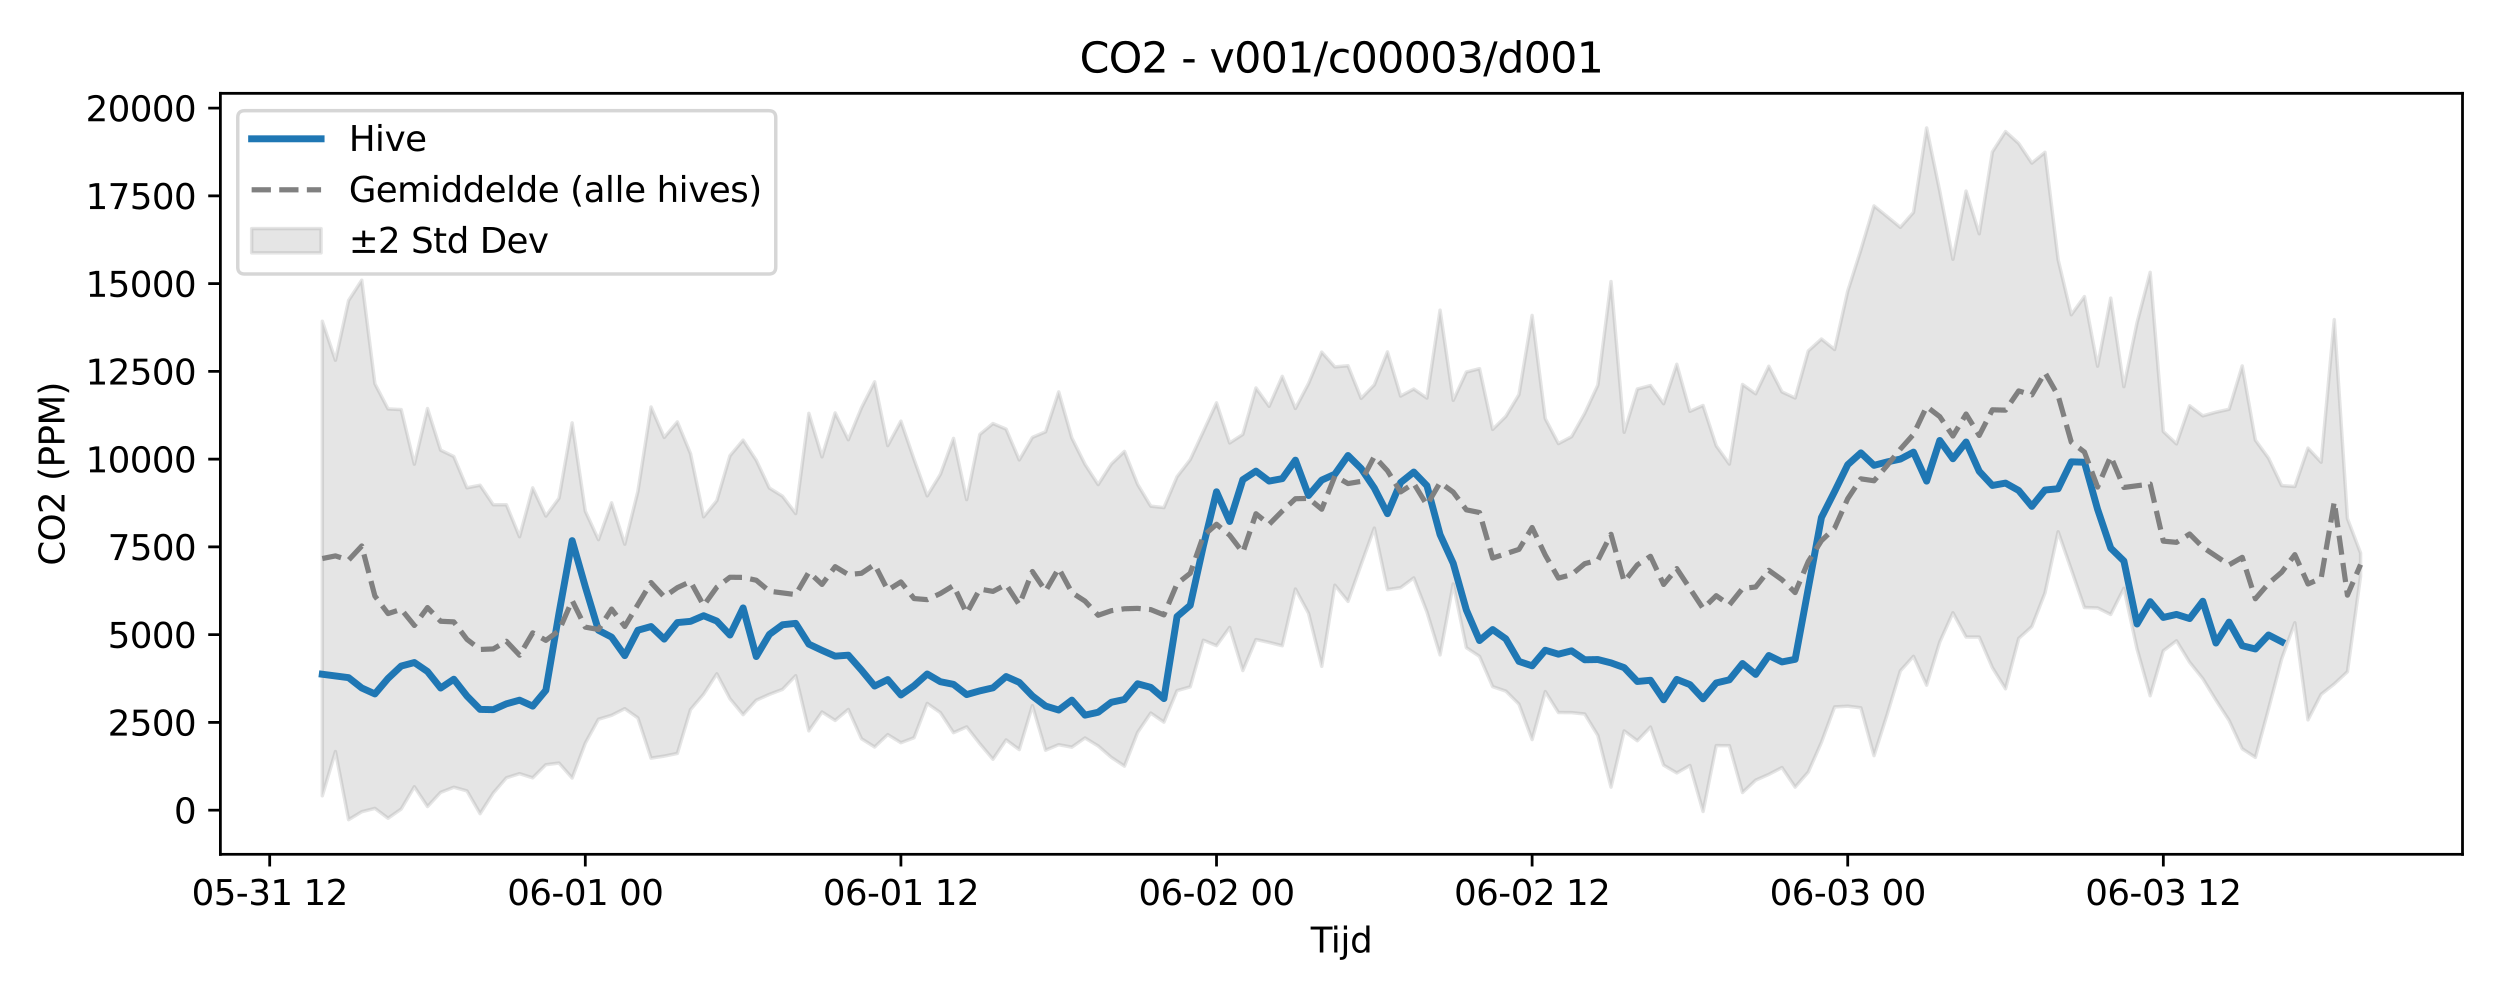 <?xml version="1.0" encoding="utf-8" standalone="no"?>
<!DOCTYPE svg PUBLIC "-//W3C//DTD SVG 1.1//EN"
  "http://www.w3.org/Graphics/SVG/1.1/DTD/svg11.dtd">
<svg xmlns:xlink="http://www.w3.org/1999/xlink" width="720pt" height="288pt" viewBox="0 0 720 288" xmlns="http://www.w3.org/2000/svg" version="1.1">
 <defs>
  <style type="text/css">*{stroke-linejoin: round; stroke-linecap: butt}</style>
 </defs>
 <g id="figure_1">
  <g id="patch_1">
   <path d="M 0 288 
L 720 288 
L 720 0 
L 0 0 
z
" style="fill: #ffffff"/>
  </g>
  <g id="axes_1">
   <g id="patch_2">
    <path d="M 63.47 246.04 
L 709.2 246.04 
L 709.2 26.88 
L 63.47 26.88 
z
" style="fill: #ffffff"/>
   </g>
   <g id="FillBetweenPolyCollection_1">
    <defs>
     <path id="m7ea1b361b7" d="M 92.821 -195.481 
L 92.821 -58.801 
L 96.609 -71.553 
L 100.396 -51.922 
L 104.183 -54.22 
L 107.97 -55.183 
L 111.758 -52.339 
L 115.545 -54.999 
L 119.332 -61.421 
L 123.12 -55.704 
L 126.907 -59.795 
L 130.694 -61.275 
L 134.481 -60.221 
L 138.269 -53.658 
L 142.056 -59.585 
L 145.843 -63.996 
L 149.63 -65.181 
L 153.418 -63.981 
L 157.205 -67.767 
L 160.992 -68.238 
L 164.78 -63.923 
L 168.567 -73.969 
L 172.354 -80.855 
L 176.141 -81.99 
L 179.929 -83.904 
L 183.716 -81.235 
L 187.503 -69.653 
L 191.29 -70.237 
L 195.078 -71.015 
L 198.865 -83.637 
L 202.652 -88.075 
L 206.44 -93.942 
L 210.227 -86.773 
L 214.014 -82.176 
L 217.801 -86.333 
L 221.589 -88.027 
L 225.376 -89.462 
L 229.163 -93.4 
L 232.95 -77.511 
L 236.738 -82.945 
L 240.525 -80.516 
L 244.312 -83.686 
L 248.1 -75.251 
L 251.887 -72.857 
L 255.674 -76.427 
L 259.461 -74.098 
L 263.249 -75.54 
L 267.036 -85.415 
L 270.823 -82.765 
L 274.61 -76.99 
L 278.398 -78.654 
L 282.185 -73.82 
L 285.972 -69.328 
L 289.76 -74.904 
L 293.547 -72.112 
L 297.334 -84.769 
L 301.121 -71.944 
L 304.909 -73.527 
L 308.696 -72.819 
L 312.483 -75.469 
L 316.27 -73.163 
L 320.058 -69.88 
L 323.845 -67.351 
L 327.632 -77.053 
L 331.42 -82.637 
L 335.207 -80.02 
L 338.994 -89.093 
L 342.781 -90.182 
L 346.569 -103.603 
L 350.356 -102.045 
L 354.143 -107.303 
L 357.93 -94.881 
L 361.718 -103.813 
L 365.505 -102.988 
L 369.292 -102.024 
L 373.08 -118.366 
L 376.867 -111.364 
L 380.654 -96.089 
L 384.441 -119.465 
L 388.229 -114.793 
L 392.016 -125.461 
L 395.803 -135.905 
L 399.59 -118.182 
L 403.378 -118.745 
L 407.165 -121.567 
L 410.952 -111.773 
L 414.74 -99.387 
L 418.527 -119.839 
L 422.314 -101.47 
L 426.101 -98.957 
L 429.889 -90.243 
L 433.676 -88.956 
L 437.463 -85.203 
L 441.25 -74.996 
L 445.038 -88.82 
L 448.825 -82.791 
L 452.612 -82.766 
L 456.4 -82.366 
L 460.187 -76.174 
L 463.974 -61.304 
L 467.761 -77.487 
L 471.549 -74.657 
L 475.336 -78.608 
L 479.123 -67.629 
L 482.91 -65.387 
L 486.698 -67.546 
L 490.485 -54.282 
L 494.272 -73.261 
L 498.06 -73.25 
L 501.847 -59.75 
L 505.634 -63.307 
L 509.421 -64.977 
L 513.209 -66.946 
L 516.996 -61.313 
L 520.783 -65.65 
L 524.57 -74.189 
L 528.358 -84.402 
L 532.145 -84.615 
L 535.932 -84.155 
L 539.72 -70.376 
L 543.507 -82.269 
L 547.294 -94.771 
L 551.081 -98.976 
L 554.869 -90.672 
L 558.656 -103.109 
L 562.443 -111.522 
L 566.23 -104.538 
L 570.018 -104.516 
L 573.805 -95.716 
L 577.592 -89.63 
L 581.38 -104.116 
L 585.167 -107.53 
L 588.954 -117.226 
L 592.741 -134.853 
L 596.529 -123.998 
L 600.316 -113.036 
L 604.103 -112.909 
L 607.89 -111.026 
L 611.678 -118.578 
L 615.465 -101.113 
L 619.252 -87.62 
L 623.04 -100.58 
L 626.827 -103.448 
L 630.614 -97.272 
L 634.401 -92.552 
L 638.189 -86.367 
L 641.976 -80.516 
L 645.763 -72.356 
L 649.55 -69.881 
L 653.338 -83.832 
L 657.125 -98.267 
L 660.912 -108.645 
L 664.7 -80.675 
L 668.487 -88.044 
L 672.274 -91.023 
L 676.061 -94.544 
L 679.849 -122.104 
L 679.849 -128.71 
L 679.849 -128.71 
L 676.061 -138.656 
L 672.274 -195.957 
L 668.487 -154.888 
L 664.7 -158.945 
L 660.912 -147.881 
L 657.125 -148.149 
L 653.338 -156.067 
L 649.55 -161.239 
L 645.763 -182.62 
L 641.976 -170.133 
L 638.189 -169.284 
L 634.401 -168.239 
L 630.614 -171.141 
L 626.827 -160.162 
L 623.04 -163.717 
L 619.252 -209.565 
L 615.465 -195.03 
L 611.678 -176.645 
L 607.89 -202.146 
L 604.103 -182.545 
L 600.316 -202.579 
L 596.529 -197.357 
L 592.741 -213.211 
L 588.954 -244.139 
L 585.167 -241.03 
L 581.38 -246.699 
L 577.592 -250.119 
L 573.805 -244.234 
L 570.018 -220.667 
L 566.23 -232.978 
L 562.443 -213.325 
L 558.656 -232.905 
L 554.869 -251.158 
L 551.081 -226.827 
L 547.294 -222.526 
L 543.507 -225.629 
L 539.72 -228.699 
L 535.932 -216.039 
L 532.145 -204.155 
L 528.358 -187.351 
L 524.57 -190.371 
L 520.783 -186.918 
L 516.996 -173.378 
L 513.209 -175.128 
L 509.421 -182.524 
L 505.634 -174.595 
L 501.847 -177.277 
L 498.06 -154.34 
L 494.272 -159.624 
L 490.485 -171.227 
L 486.698 -169.547 
L 482.91 -183.095 
L 479.123 -171.729 
L 475.336 -176.961 
L 471.549 -175.959 
L 467.761 -163.498 
L 463.974 -206.922 
L 460.187 -177.106 
L 456.4 -168.965 
L 452.612 -162.234 
L 448.825 -160.241 
L 445.038 -167.444 
L 441.25 -197.161 
L 437.463 -174.361 
L 433.676 -168.085 
L 429.889 -164.324 
L 426.101 -181.826 
L 422.314 -180.859 
L 418.527 -172.699 
L 414.74 -198.674 
L 410.952 -173.349 
L 407.165 -175.967 
L 403.378 -173.93 
L 399.59 -186.66 
L 395.803 -177.165 
L 392.016 -173.263 
L 388.229 -182.67 
L 384.441 -182.336 
L 380.654 -186.592 
L 376.867 -177.571 
L 373.08 -170.362 
L 369.292 -179.617 
L 365.505 -170.991 
L 361.718 -176.269 
L 357.93 -162.892 
L 354.143 -160.429 
L 350.356 -171.983 
L 346.569 -163.74 
L 342.781 -155.606 
L 338.994 -150.71 
L 335.207 -141.803 
L 331.42 -142.228 
L 327.632 -148.521 
L 323.845 -157.999 
L 320.058 -154.356 
L 316.27 -148.44 
L 312.483 -154.28 
L 308.696 -161.864 
L 304.909 -175.145 
L 301.121 -163.646 
L 297.334 -162.037 
L 293.547 -155.54 
L 289.76 -164.415 
L 285.972 -166.025 
L 282.185 -162.892 
L 278.398 -144.106 
L 274.61 -161.745 
L 270.823 -151.373 
L 267.036 -145.194 
L 263.249 -155.692 
L 259.461 -166.711 
L 255.674 -159.662 
L 251.887 -178.032 
L 248.1 -170.542 
L 244.312 -161.353 
L 240.525 -169.084 
L 236.738 -156.424 
L 232.95 -168.961 
L 229.163 -140.1 
L 225.376 -145.083 
L 221.589 -147.441 
L 217.801 -155.457 
L 214.014 -161.24 
L 210.227 -156.738 
L 206.44 -143.821 
L 202.652 -139.15 
L 198.865 -157.365 
L 195.078 -166.498 
L 191.29 -162.01 
L 187.503 -170.794 
L 183.716 -146.479 
L 179.929 -131.269 
L 176.141 -143.188 
L 172.354 -132.568 
L 168.567 -140.794 
L 164.78 -166.214 
L 160.992 -144.498 
L 157.205 -139.379 
L 153.418 -147.493 
L 149.63 -133.421 
L 145.843 -142.63 
L 142.056 -142.633 
L 138.269 -148.253 
L 134.481 -147.517 
L 130.694 -156.523 
L 126.907 -158.359 
L 123.12 -170.34 
L 119.332 -154.322 
L 115.545 -170.04 
L 111.758 -170.236 
L 107.97 -177.491 
L 104.183 -207.302 
L 100.396 -201.454 
L 96.609 -184.249 
L 92.821 -195.481 
z
" style="stroke: #808080; stroke-opacity: 0.2"/>
    </defs>
    <g clip-path="url(#p1e7847b97e)">
     <use xlink:href="#m7ea1b361b7" x="0" y="288" style="fill: #808080; fill-opacity: 0.2; stroke: #808080; stroke-opacity: 0.2"/>
    </g>
   </g>
   <g id="matplotlib.axis_1">
    <g id="xtick_1">
     <g id="line2d_1">
      <defs>
       <path id="m9e54d054bd" d="M 0 0 
L 0 3.5 
" style="stroke: #000000; stroke-width: 0.8"/>
      </defs>
      <g>
       <use xlink:href="#m9e54d054bd" x="77.672" y="246.04" style="stroke: #000000; stroke-width: 0.8"/>
      </g>
     </g>
     <g id="text_1">
      <!-- 05-31 12 -->
      <g transform="translate(55.192 260.638) scale(0.1 -0.1)">
       <defs>
        <path id="DejaVuSans-30" d="M 2034 4250 
Q 1547 4250 1301 3770 
Q 1056 3291 1056 2328 
Q 1056 1369 1301 889 
Q 1547 409 2034 409 
Q 2525 409 2770 889 
Q 3016 1369 3016 2328 
Q 3016 3291 2770 3770 
Q 2525 4250 2034 4250 
z
M 2034 4750 
Q 2819 4750 3233 4129 
Q 3647 3509 3647 2328 
Q 3647 1150 3233 529 
Q 2819 -91 2034 -91 
Q 1250 -91 836 529 
Q 422 1150 422 2328 
Q 422 3509 836 4129 
Q 1250 4750 2034 4750 
z
" transform="scale(0.016)"/>
        <path id="DejaVuSans-35" d="M 691 4666 
L 3169 4666 
L 3169 4134 
L 1269 4134 
L 1269 2991 
Q 1406 3038 1543 3061 
Q 1681 3084 1819 3084 
Q 2600 3084 3056 2656 
Q 3513 2228 3513 1497 
Q 3513 744 3044 326 
Q 2575 -91 1722 -91 
Q 1428 -91 1123 -41 
Q 819 9 494 109 
L 494 744 
Q 775 591 1075 516 
Q 1375 441 1709 441 
Q 2250 441 2565 725 
Q 2881 1009 2881 1497 
Q 2881 1984 2565 2268 
Q 2250 2553 1709 2553 
Q 1456 2553 1204 2497 
Q 953 2441 691 2322 
L 691 4666 
z
" transform="scale(0.016)"/>
        <path id="DejaVuSans-2d" d="M 313 2009 
L 1997 2009 
L 1997 1497 
L 313 1497 
L 313 2009 
z
" transform="scale(0.016)"/>
        <path id="DejaVuSans-33" d="M 2597 2516 
Q 3050 2419 3304 2112 
Q 3559 1806 3559 1356 
Q 3559 666 3084 287 
Q 2609 -91 1734 -91 
Q 1441 -91 1130 -33 
Q 819 25 488 141 
L 488 750 
Q 750 597 1062 519 
Q 1375 441 1716 441 
Q 2309 441 2620 675 
Q 2931 909 2931 1356 
Q 2931 1769 2642 2001 
Q 2353 2234 1838 2234 
L 1294 2234 
L 1294 2753 
L 1863 2753 
Q 2328 2753 2575 2939 
Q 2822 3125 2822 3475 
Q 2822 3834 2567 4026 
Q 2313 4219 1838 4219 
Q 1578 4219 1281 4162 
Q 984 4106 628 3988 
L 628 4550 
Q 988 4650 1302 4700 
Q 1616 4750 1894 4750 
Q 2613 4750 3031 4423 
Q 3450 4097 3450 3541 
Q 3450 3153 3228 2886 
Q 3006 2619 2597 2516 
z
" transform="scale(0.016)"/>
        <path id="DejaVuSans-31" d="M 794 531 
L 1825 531 
L 1825 4091 
L 703 3866 
L 703 4441 
L 1819 4666 
L 2450 4666 
L 2450 531 
L 3481 531 
L 3481 0 
L 794 0 
L 794 531 
z
" transform="scale(0.016)"/>
        <path id="DejaVuSans-20" transform="scale(0.016)"/>
        <path id="DejaVuSans-32" d="M 1228 531 
L 3431 531 
L 3431 0 
L 469 0 
L 469 531 
Q 828 903 1448 1529 
Q 2069 2156 2228 2338 
Q 2531 2678 2651 2914 
Q 2772 3150 2772 3378 
Q 2772 3750 2511 3984 
Q 2250 4219 1831 4219 
Q 1534 4219 1204 4116 
Q 875 4013 500 3803 
L 500 4441 
Q 881 4594 1212 4672 
Q 1544 4750 1819 4750 
Q 2544 4750 2975 4387 
Q 3406 4025 3406 3419 
Q 3406 3131 3298 2873 
Q 3191 2616 2906 2266 
Q 2828 2175 2409 1742 
Q 1991 1309 1228 531 
z
" transform="scale(0.016)"/>
       </defs>
       <use xlink:href="#DejaVuSans-30"/>
       <use xlink:href="#DejaVuSans-35" transform="translate(63.623 0)"/>
       <use xlink:href="#DejaVuSans-2d" transform="translate(127.246 0)"/>
       <use xlink:href="#DejaVuSans-33" transform="translate(163.33 0)"/>
       <use xlink:href="#DejaVuSans-31" transform="translate(226.953 0)"/>
       <use xlink:href="#DejaVuSans-20" transform="translate(290.576 0)"/>
       <use xlink:href="#DejaVuSans-31" transform="translate(322.363 0)"/>
       <use xlink:href="#DejaVuSans-32" transform="translate(385.986 0)"/>
      </g>
     </g>
    </g>
    <g id="xtick_2">
     <g id="line2d_2">
      <g>
       <use xlink:href="#m9e54d054bd" x="168.567" y="246.04" style="stroke: #000000; stroke-width: 0.8"/>
      </g>
     </g>
     <g id="text_2">
      <!-- 06-01 00 -->
      <g transform="translate(146.086 260.638) scale(0.1 -0.1)">
       <defs>
        <path id="DejaVuSans-36" d="M 2113 2584 
Q 1688 2584 1439 2293 
Q 1191 2003 1191 1497 
Q 1191 994 1439 701 
Q 1688 409 2113 409 
Q 2538 409 2786 701 
Q 3034 994 3034 1497 
Q 3034 2003 2786 2293 
Q 2538 2584 2113 2584 
z
M 3366 4563 
L 3366 3988 
Q 3128 4100 2886 4159 
Q 2644 4219 2406 4219 
Q 1781 4219 1451 3797 
Q 1122 3375 1075 2522 
Q 1259 2794 1537 2939 
Q 1816 3084 2150 3084 
Q 2853 3084 3261 2657 
Q 3669 2231 3669 1497 
Q 3669 778 3244 343 
Q 2819 -91 2113 -91 
Q 1303 -91 875 529 
Q 447 1150 447 2328 
Q 447 3434 972 4092 
Q 1497 4750 2381 4750 
Q 2619 4750 2861 4703 
Q 3103 4656 3366 4563 
z
" transform="scale(0.016)"/>
       </defs>
       <use xlink:href="#DejaVuSans-30"/>
       <use xlink:href="#DejaVuSans-36" transform="translate(63.623 0)"/>
       <use xlink:href="#DejaVuSans-2d" transform="translate(127.246 0)"/>
       <use xlink:href="#DejaVuSans-30" transform="translate(163.33 0)"/>
       <use xlink:href="#DejaVuSans-31" transform="translate(226.953 0)"/>
       <use xlink:href="#DejaVuSans-20" transform="translate(290.576 0)"/>
       <use xlink:href="#DejaVuSans-30" transform="translate(322.363 0)"/>
       <use xlink:href="#DejaVuSans-30" transform="translate(385.986 0)"/>
      </g>
     </g>
    </g>
    <g id="xtick_3">
     <g id="line2d_3">
      <g>
       <use xlink:href="#m9e54d054bd" x="259.461" y="246.04" style="stroke: #000000; stroke-width: 0.8"/>
      </g>
     </g>
     <g id="text_3">
      <!-- 06-01 12 -->
      <g transform="translate(236.981 260.638) scale(0.1 -0.1)">
       <use xlink:href="#DejaVuSans-30"/>
       <use xlink:href="#DejaVuSans-36" transform="translate(63.623 0)"/>
       <use xlink:href="#DejaVuSans-2d" transform="translate(127.246 0)"/>
       <use xlink:href="#DejaVuSans-30" transform="translate(163.33 0)"/>
       <use xlink:href="#DejaVuSans-31" transform="translate(226.953 0)"/>
       <use xlink:href="#DejaVuSans-20" transform="translate(290.576 0)"/>
       <use xlink:href="#DejaVuSans-31" transform="translate(322.363 0)"/>
       <use xlink:href="#DejaVuSans-32" transform="translate(385.986 0)"/>
      </g>
     </g>
    </g>
    <g id="xtick_4">
     <g id="line2d_4">
      <g>
       <use xlink:href="#m9e54d054bd" x="350.356" y="246.04" style="stroke: #000000; stroke-width: 0.8"/>
      </g>
     </g>
     <g id="text_4">
      <!-- 06-02 00 -->
      <g transform="translate(327.875 260.638) scale(0.1 -0.1)">
       <use xlink:href="#DejaVuSans-30"/>
       <use xlink:href="#DejaVuSans-36" transform="translate(63.623 0)"/>
       <use xlink:href="#DejaVuSans-2d" transform="translate(127.246 0)"/>
       <use xlink:href="#DejaVuSans-30" transform="translate(163.33 0)"/>
       <use xlink:href="#DejaVuSans-32" transform="translate(226.953 0)"/>
       <use xlink:href="#DejaVuSans-20" transform="translate(290.576 0)"/>
       <use xlink:href="#DejaVuSans-30" transform="translate(322.363 0)"/>
       <use xlink:href="#DejaVuSans-30" transform="translate(385.986 0)"/>
      </g>
     </g>
    </g>
    <g id="xtick_5">
     <g id="line2d_5">
      <g>
       <use xlink:href="#m9e54d054bd" x="441.25" y="246.04" style="stroke: #000000; stroke-width: 0.8"/>
      </g>
     </g>
     <g id="text_5">
      <!-- 06-02 12 -->
      <g transform="translate(418.77 260.638) scale(0.1 -0.1)">
       <use xlink:href="#DejaVuSans-30"/>
       <use xlink:href="#DejaVuSans-36" transform="translate(63.623 0)"/>
       <use xlink:href="#DejaVuSans-2d" transform="translate(127.246 0)"/>
       <use xlink:href="#DejaVuSans-30" transform="translate(163.33 0)"/>
       <use xlink:href="#DejaVuSans-32" transform="translate(226.953 0)"/>
       <use xlink:href="#DejaVuSans-20" transform="translate(290.576 0)"/>
       <use xlink:href="#DejaVuSans-31" transform="translate(322.363 0)"/>
       <use xlink:href="#DejaVuSans-32" transform="translate(385.986 0)"/>
      </g>
     </g>
    </g>
    <g id="xtick_6">
     <g id="line2d_6">
      <g>
       <use xlink:href="#m9e54d054bd" x="532.145" y="246.04" style="stroke: #000000; stroke-width: 0.8"/>
      </g>
     </g>
     <g id="text_6">
      <!-- 06-03 00 -->
      <g transform="translate(509.665 260.638) scale(0.1 -0.1)">
       <use xlink:href="#DejaVuSans-30"/>
       <use xlink:href="#DejaVuSans-36" transform="translate(63.623 0)"/>
       <use xlink:href="#DejaVuSans-2d" transform="translate(127.246 0)"/>
       <use xlink:href="#DejaVuSans-30" transform="translate(163.33 0)"/>
       <use xlink:href="#DejaVuSans-33" transform="translate(226.953 0)"/>
       <use xlink:href="#DejaVuSans-20" transform="translate(290.576 0)"/>
       <use xlink:href="#DejaVuSans-30" transform="translate(322.363 0)"/>
       <use xlink:href="#DejaVuSans-30" transform="translate(385.986 0)"/>
      </g>
     </g>
    </g>
    <g id="xtick_7">
     <g id="line2d_7">
      <g>
       <use xlink:href="#m9e54d054bd" x="623.04" y="246.04" style="stroke: #000000; stroke-width: 0.8"/>
      </g>
     </g>
     <g id="text_7">
      <!-- 06-03 12 -->
      <g transform="translate(600.559 260.638) scale(0.1 -0.1)">
       <use xlink:href="#DejaVuSans-30"/>
       <use xlink:href="#DejaVuSans-36" transform="translate(63.623 0)"/>
       <use xlink:href="#DejaVuSans-2d" transform="translate(127.246 0)"/>
       <use xlink:href="#DejaVuSans-30" transform="translate(163.33 0)"/>
       <use xlink:href="#DejaVuSans-33" transform="translate(226.953 0)"/>
       <use xlink:href="#DejaVuSans-20" transform="translate(290.576 0)"/>
       <use xlink:href="#DejaVuSans-31" transform="translate(322.363 0)"/>
       <use xlink:href="#DejaVuSans-32" transform="translate(385.986 0)"/>
      </g>
     </g>
    </g>
    <g id="text_8">
     <!-- Tijd -->
     <g transform="translate(377.485 274.317) scale(0.1 -0.1)">
      <defs>
       <path id="DejaVuSans-54" d="M -19 4666 
L 3928 4666 
L 3928 4134 
L 2272 4134 
L 2272 0 
L 1638 0 
L 1638 4134 
L -19 4134 
L -19 4666 
z
" transform="scale(0.016)"/>
       <path id="DejaVuSans-69" d="M 603 3500 
L 1178 3500 
L 1178 0 
L 603 0 
L 603 3500 
z
M 603 4863 
L 1178 4863 
L 1178 4134 
L 603 4134 
L 603 4863 
z
" transform="scale(0.016)"/>
       <path id="DejaVuSans-6a" d="M 603 3500 
L 1178 3500 
L 1178 -63 
Q 1178 -731 923 -1031 
Q 669 -1331 103 -1331 
L -116 -1331 
L -116 -844 
L 38 -844 
Q 366 -844 484 -692 
Q 603 -541 603 -63 
L 603 3500 
z
M 603 4863 
L 1178 4863 
L 1178 4134 
L 603 4134 
L 603 4863 
z
" transform="scale(0.016)"/>
       <path id="DejaVuSans-64" d="M 2906 2969 
L 2906 4863 
L 3481 4863 
L 3481 0 
L 2906 0 
L 2906 525 
Q 2725 213 2448 61 
Q 2172 -91 1784 -91 
Q 1150 -91 751 415 
Q 353 922 353 1747 
Q 353 2572 751 3078 
Q 1150 3584 1784 3584 
Q 2172 3584 2448 3432 
Q 2725 3281 2906 2969 
z
M 947 1747 
Q 947 1113 1208 752 
Q 1469 391 1925 391 
Q 2381 391 2643 752 
Q 2906 1113 2906 1747 
Q 2906 2381 2643 2742 
Q 2381 3103 1925 3103 
Q 1469 3103 1208 2742 
Q 947 2381 947 1747 
z
" transform="scale(0.016)"/>
      </defs>
      <use xlink:href="#DejaVuSans-54"/>
      <use xlink:href="#DejaVuSans-69" transform="translate(57.959 0)"/>
      <use xlink:href="#DejaVuSans-6a" transform="translate(85.742 0)"/>
      <use xlink:href="#DejaVuSans-64" transform="translate(113.525 0)"/>
     </g>
    </g>
   </g>
   <g id="matplotlib.axis_2">
    <g id="ytick_1">
     <g id="line2d_8">
      <defs>
       <path id="m875625b626" d="M 0 0 
L -3.5 0 
" style="stroke: #000000; stroke-width: 0.8"/>
      </defs>
      <g>
       <use xlink:href="#m875625b626" x="63.47" y="233.326" style="stroke: #000000; stroke-width: 0.8"/>
      </g>
     </g>
     <g id="text_9">
      <!-- 0 -->
      <g transform="translate(50.108 237.125) scale(0.1 -0.1)">
       <use xlink:href="#DejaVuSans-30"/>
      </g>
     </g>
    </g>
    <g id="ytick_2">
     <g id="line2d_9">
      <g>
       <use xlink:href="#m875625b626" x="63.47" y="208.052" style="stroke: #000000; stroke-width: 0.8"/>
      </g>
     </g>
     <g id="text_10">
      <!-- 2500 -->
      <g transform="translate(31.02 211.851) scale(0.1 -0.1)">
       <use xlink:href="#DejaVuSans-32"/>
       <use xlink:href="#DejaVuSans-35" transform="translate(63.623 0)"/>
       <use xlink:href="#DejaVuSans-30" transform="translate(127.246 0)"/>
       <use xlink:href="#DejaVuSans-30" transform="translate(190.869 0)"/>
      </g>
     </g>
    </g>
    <g id="ytick_3">
     <g id="line2d_10">
      <g>
       <use xlink:href="#m875625b626" x="63.47" y="182.777" style="stroke: #000000; stroke-width: 0.8"/>
      </g>
     </g>
     <g id="text_11">
      <!-- 5000 -->
      <g transform="translate(31.02 186.576) scale(0.1 -0.1)">
       <use xlink:href="#DejaVuSans-35"/>
       <use xlink:href="#DejaVuSans-30" transform="translate(63.623 0)"/>
       <use xlink:href="#DejaVuSans-30" transform="translate(127.246 0)"/>
       <use xlink:href="#DejaVuSans-30" transform="translate(190.869 0)"/>
      </g>
     </g>
    </g>
    <g id="ytick_4">
     <g id="line2d_11">
      <g>
       <use xlink:href="#m875625b626" x="63.47" y="157.503" style="stroke: #000000; stroke-width: 0.8"/>
      </g>
     </g>
     <g id="text_12">
      <!-- 7500 -->
      <g transform="translate(31.02 161.302) scale(0.1 -0.1)">
       <defs>
        <path id="DejaVuSans-37" d="M 525 4666 
L 3525 4666 
L 3525 4397 
L 1831 0 
L 1172 0 
L 2766 4134 
L 525 4134 
L 525 4666 
z
" transform="scale(0.016)"/>
       </defs>
       <use xlink:href="#DejaVuSans-37"/>
       <use xlink:href="#DejaVuSans-35" transform="translate(63.623 0)"/>
       <use xlink:href="#DejaVuSans-30" transform="translate(127.246 0)"/>
       <use xlink:href="#DejaVuSans-30" transform="translate(190.869 0)"/>
      </g>
     </g>
    </g>
    <g id="ytick_5">
     <g id="line2d_12">
      <g>
       <use xlink:href="#m875625b626" x="63.47" y="132.228" style="stroke: #000000; stroke-width: 0.8"/>
      </g>
     </g>
     <g id="text_13">
      <!-- 10000 -->
      <g transform="translate(24.657 136.028) scale(0.1 -0.1)">
       <use xlink:href="#DejaVuSans-31"/>
       <use xlink:href="#DejaVuSans-30" transform="translate(63.623 0)"/>
       <use xlink:href="#DejaVuSans-30" transform="translate(127.246 0)"/>
       <use xlink:href="#DejaVuSans-30" transform="translate(190.869 0)"/>
       <use xlink:href="#DejaVuSans-30" transform="translate(254.492 0)"/>
      </g>
     </g>
    </g>
    <g id="ytick_6">
     <g id="line2d_13">
      <g>
       <use xlink:href="#m875625b626" x="63.47" y="106.954" style="stroke: #000000; stroke-width: 0.8"/>
      </g>
     </g>
     <g id="text_14">
      <!-- 12500 -->
      <g transform="translate(24.657 110.753) scale(0.1 -0.1)">
       <use xlink:href="#DejaVuSans-31"/>
       <use xlink:href="#DejaVuSans-32" transform="translate(63.623 0)"/>
       <use xlink:href="#DejaVuSans-35" transform="translate(127.246 0)"/>
       <use xlink:href="#DejaVuSans-30" transform="translate(190.869 0)"/>
       <use xlink:href="#DejaVuSans-30" transform="translate(254.492 0)"/>
      </g>
     </g>
    </g>
    <g id="ytick_7">
     <g id="line2d_14">
      <g>
       <use xlink:href="#m875625b626" x="63.47" y="81.68" style="stroke: #000000; stroke-width: 0.8"/>
      </g>
     </g>
     <g id="text_15">
      <!-- 15000 -->
      <g transform="translate(24.657 85.479) scale(0.1 -0.1)">
       <use xlink:href="#DejaVuSans-31"/>
       <use xlink:href="#DejaVuSans-35" transform="translate(63.623 0)"/>
       <use xlink:href="#DejaVuSans-30" transform="translate(127.246 0)"/>
       <use xlink:href="#DejaVuSans-30" transform="translate(190.869 0)"/>
       <use xlink:href="#DejaVuSans-30" transform="translate(254.492 0)"/>
      </g>
     </g>
    </g>
    <g id="ytick_8">
     <g id="line2d_15">
      <g>
       <use xlink:href="#m875625b626" x="63.47" y="56.405" style="stroke: #000000; stroke-width: 0.8"/>
      </g>
     </g>
     <g id="text_16">
      <!-- 17500 -->
      <g transform="translate(24.657 60.204) scale(0.1 -0.1)">
       <use xlink:href="#DejaVuSans-31"/>
       <use xlink:href="#DejaVuSans-37" transform="translate(63.623 0)"/>
       <use xlink:href="#DejaVuSans-35" transform="translate(127.246 0)"/>
       <use xlink:href="#DejaVuSans-30" transform="translate(190.869 0)"/>
       <use xlink:href="#DejaVuSans-30" transform="translate(254.492 0)"/>
      </g>
     </g>
    </g>
    <g id="ytick_9">
     <g id="line2d_16">
      <g>
       <use xlink:href="#m875625b626" x="63.47" y="31.131" style="stroke: #000000; stroke-width: 0.8"/>
      </g>
     </g>
     <g id="text_17">
      <!-- 20000 -->
      <g transform="translate(24.657 34.93) scale(0.1 -0.1)">
       <use xlink:href="#DejaVuSans-32"/>
       <use xlink:href="#DejaVuSans-30" transform="translate(63.623 0)"/>
       <use xlink:href="#DejaVuSans-30" transform="translate(127.246 0)"/>
       <use xlink:href="#DejaVuSans-30" transform="translate(190.869 0)"/>
       <use xlink:href="#DejaVuSans-30" transform="translate(254.492 0)"/>
      </g>
     </g>
    </g>
    <g id="text_18">
     <!-- CO2 (PPM) -->
     <g transform="translate(18.578 162.903) rotate(-90) scale(0.1 -0.1)">
      <defs>
       <path id="DejaVuSans-43" d="M 4122 4306 
L 4122 3641 
Q 3803 3938 3442 4084 
Q 3081 4231 2675 4231 
Q 1875 4231 1450 3742 
Q 1025 3253 1025 2328 
Q 1025 1406 1450 917 
Q 1875 428 2675 428 
Q 3081 428 3442 575 
Q 3803 722 4122 1019 
L 4122 359 
Q 3791 134 3420 21 
Q 3050 -91 2638 -91 
Q 1578 -91 968 557 
Q 359 1206 359 2328 
Q 359 3453 968 4101 
Q 1578 4750 2638 4750 
Q 3056 4750 3426 4639 
Q 3797 4528 4122 4306 
z
" transform="scale(0.016)"/>
       <path id="DejaVuSans-4f" d="M 2522 4238 
Q 1834 4238 1429 3725 
Q 1025 3213 1025 2328 
Q 1025 1447 1429 934 
Q 1834 422 2522 422 
Q 3209 422 3611 934 
Q 4013 1447 4013 2328 
Q 4013 3213 3611 3725 
Q 3209 4238 2522 4238 
z
M 2522 4750 
Q 3503 4750 4090 4092 
Q 4678 3434 4678 2328 
Q 4678 1225 4090 567 
Q 3503 -91 2522 -91 
Q 1538 -91 948 565 
Q 359 1222 359 2328 
Q 359 3434 948 4092 
Q 1538 4750 2522 4750 
z
" transform="scale(0.016)"/>
       <path id="DejaVuSans-28" d="M 1984 4856 
Q 1566 4138 1362 3434 
Q 1159 2731 1159 2009 
Q 1159 1288 1364 580 
Q 1569 -128 1984 -844 
L 1484 -844 
Q 1016 -109 783 600 
Q 550 1309 550 2009 
Q 550 2706 781 3412 
Q 1013 4119 1484 4856 
L 1984 4856 
z
" transform="scale(0.016)"/>
       <path id="DejaVuSans-50" d="M 1259 4147 
L 1259 2394 
L 2053 2394 
Q 2494 2394 2734 2622 
Q 2975 2850 2975 3272 
Q 2975 3691 2734 3919 
Q 2494 4147 2053 4147 
L 1259 4147 
z
M 628 4666 
L 2053 4666 
Q 2838 4666 3239 4311 
Q 3641 3956 3641 3272 
Q 3641 2581 3239 2228 
Q 2838 1875 2053 1875 
L 1259 1875 
L 1259 0 
L 628 0 
L 628 4666 
z
" transform="scale(0.016)"/>
       <path id="DejaVuSans-4d" d="M 628 4666 
L 1569 4666 
L 2759 1491 
L 3956 4666 
L 4897 4666 
L 4897 0 
L 4281 0 
L 4281 4097 
L 3078 897 
L 2444 897 
L 1241 4097 
L 1241 0 
L 628 0 
L 628 4666 
z
" transform="scale(0.016)"/>
       <path id="DejaVuSans-29" d="M 513 4856 
L 1013 4856 
Q 1481 4119 1714 3412 
Q 1947 2706 1947 2009 
Q 1947 1309 1714 600 
Q 1481 -109 1013 -844 
L 513 -844 
Q 928 -128 1133 580 
Q 1338 1288 1338 2009 
Q 1338 2731 1133 3434 
Q 928 4138 513 4856 
z
" transform="scale(0.016)"/>
      </defs>
      <use xlink:href="#DejaVuSans-43"/>
      <use xlink:href="#DejaVuSans-4f" transform="translate(69.824 0)"/>
      <use xlink:href="#DejaVuSans-32" transform="translate(148.535 0)"/>
      <use xlink:href="#DejaVuSans-20" transform="translate(212.158 0)"/>
      <use xlink:href="#DejaVuSans-28" transform="translate(243.945 0)"/>
      <use xlink:href="#DejaVuSans-50" transform="translate(282.959 0)"/>
      <use xlink:href="#DejaVuSans-50" transform="translate(343.262 0)"/>
      <use xlink:href="#DejaVuSans-4d" transform="translate(403.564 0)"/>
      <use xlink:href="#DejaVuSans-29" transform="translate(489.844 0)"/>
     </g>
    </g>
   </g>
   <g id="line2d_17">
    <path d="M 92.821 194.181 
L 100.396 195.165 
L 104.183 198.141 
L 107.97 199.849 
L 111.758 195.387 
L 115.545 191.825 
L 119.332 190.811 
L 123.12 193.396 
L 126.907 198.154 
L 130.694 195.62 
L 134.481 200.456 
L 138.269 204.304 
L 142.056 204.385 
L 145.843 202.703 
L 149.63 201.647 
L 153.418 203.364 
L 157.205 198.804 
L 160.992 176.603 
L 164.78 155.707 
L 168.567 168.974 
L 172.354 181.513 
L 176.141 183.495 
L 179.929 188.819 
L 183.716 181.507 
L 187.503 180.445 
L 191.29 184.061 
L 195.078 179.303 
L 198.865 178.949 
L 202.652 177.328 
L 206.44 178.868 
L 210.227 182.888 
L 214.014 175.084 
L 217.801 189.079 
L 221.589 182.703 
L 225.376 179.933 
L 229.163 179.529 
L 232.95 185.513 
L 236.738 187.306 
L 240.525 188.974 
L 244.312 188.688 
L 248.1 192.988 
L 251.887 197.578 
L 255.674 195.718 
L 259.461 200.156 
L 263.249 197.5 
L 267.036 194.11 
L 270.823 196.334 
L 274.61 197.093 
L 278.398 200.041 
L 282.185 198.97 
L 285.972 198.098 
L 289.76 194.845 
L 293.547 196.521 
L 297.334 200.446 
L 301.121 203.337 
L 304.909 204.49 
L 308.696 201.642 
L 312.483 205.962 
L 316.27 205.125 
L 320.058 202.252 
L 323.845 201.45 
L 327.632 196.927 
L 331.42 197.959 
L 335.207 201.19 
L 338.994 177.567 
L 342.781 174.332 
L 346.569 157.216 
L 350.356 141.637 
L 354.143 150.187 
L 357.93 138.156 
L 361.718 135.686 
L 365.505 138.55 
L 369.292 137.853 
L 373.08 132.532 
L 376.867 142.702 
L 380.654 138.271 
L 384.441 136.565 
L 388.229 131.19 
L 392.016 134.941 
L 395.803 140.566 
L 399.59 147.936 
L 403.378 138.978 
L 407.165 135.952 
L 410.952 139.878 
L 414.74 153.968 
L 418.527 162.231 
L 422.314 175.69 
L 426.101 184.472 
L 429.889 181.315 
L 433.676 183.984 
L 437.463 190.487 
L 441.25 191.755 
L 445.038 187.269 
L 448.825 188.402 
L 452.612 187.438 
L 456.4 190.016 
L 460.187 189.945 
L 463.974 190.909 
L 467.761 192.277 
L 471.549 196.267 
L 475.336 195.916 
L 479.123 201.531 
L 482.91 195.67 
L 486.698 197.167 
L 490.485 201.251 
L 494.272 196.688 
L 498.06 195.788 
L 501.847 191.097 
L 505.634 194.225 
L 509.421 188.789 
L 513.209 190.636 
L 516.996 189.888 
L 524.57 149.048 
L 528.358 141.573 
L 532.145 133.839 
L 535.932 130.425 
L 539.72 134.021 
L 543.507 133.034 
L 547.294 132.218 
L 551.081 130.217 
L 554.869 138.56 
L 558.656 126.86 
L 562.443 132.117 
L 566.23 127.302 
L 570.018 135.736 
L 573.805 139.811 
L 577.592 139.133 
L 581.38 141.256 
L 585.167 145.833 
L 588.954 141.128 
L 592.741 140.758 
L 596.529 133.007 
L 600.316 133.125 
L 604.103 146.665 
L 607.89 157.867 
L 611.678 161.57 
L 615.465 179.71 
L 619.252 173.281 
L 623.04 177.82 
L 626.827 176.954 
L 630.614 178.147 
L 634.401 173.159 
L 638.189 185.193 
L 641.976 179.171 
L 645.763 185.968 
L 649.55 186.905 
L 653.338 182.878 
L 657.125 184.829 
L 657.125 184.829 
" clip-path="url(#p1e7847b97e)" style="fill: none; stroke: #1f77b4; stroke-width: 2; stroke-linecap: square"/>
   </g>
   <g id="line2d_18">
    <path d="M 92.821 160.859 
L 96.609 160.099 
L 100.396 161.312 
L 104.183 157.239 
L 107.97 171.663 
L 111.758 176.712 
L 115.545 175.481 
L 119.332 180.129 
L 123.12 174.978 
L 126.907 178.923 
L 130.694 179.101 
L 134.481 184.131 
L 138.269 187.044 
L 142.056 186.891 
L 145.843 184.687 
L 149.63 188.699 
L 153.418 182.263 
L 157.205 184.427 
L 160.992 181.632 
L 164.78 172.932 
L 168.567 180.618 
L 172.354 181.289 
L 176.141 175.411 
L 179.929 180.413 
L 187.503 167.776 
L 191.29 171.877 
L 195.078 169.243 
L 198.865 167.499 
L 202.652 174.387 
L 206.44 169.119 
L 210.227 166.245 
L 214.014 166.292 
L 217.801 167.105 
L 221.589 170.266 
L 229.163 171.25 
L 232.95 164.764 
L 236.738 168.315 
L 240.525 163.2 
L 244.312 165.481 
L 248.1 165.104 
L 251.887 162.555 
L 255.674 169.956 
L 259.461 167.595 
L 263.249 172.384 
L 267.036 172.696 
L 270.823 170.931 
L 274.61 168.633 
L 278.398 176.62 
L 282.185 169.644 
L 285.972 170.323 
L 289.76 168.341 
L 293.547 174.174 
L 297.334 164.597 
L 301.121 170.205 
L 304.909 163.664 
L 308.696 170.659 
L 312.483 173.125 
L 316.27 177.198 
L 320.058 175.882 
L 323.845 175.325 
L 327.632 175.213 
L 331.42 175.567 
L 335.207 177.089 
L 338.994 168.099 
L 342.781 165.106 
L 346.569 154.329 
L 350.356 150.986 
L 354.143 154.134 
L 357.93 159.114 
L 361.718 147.959 
L 365.505 151.011 
L 369.292 147.179 
L 373.08 143.636 
L 376.867 143.532 
L 380.654 146.659 
L 384.441 137.099 
L 388.229 139.269 
L 392.016 138.638 
L 395.803 131.465 
L 399.59 135.579 
L 403.378 141.662 
L 407.165 139.233 
L 410.952 145.439 
L 414.74 138.969 
L 418.527 141.731 
L 422.314 146.836 
L 426.101 147.608 
L 429.889 160.717 
L 437.463 158.218 
L 441.25 151.922 
L 445.038 159.868 
L 448.825 166.484 
L 452.612 165.5 
L 456.4 162.334 
L 460.187 161.36 
L 463.974 153.887 
L 467.761 167.507 
L 471.549 162.692 
L 475.336 160.216 
L 479.123 168.321 
L 482.91 163.759 
L 490.485 175.245 
L 494.272 171.557 
L 498.06 174.205 
L 501.847 169.487 
L 505.634 169.049 
L 509.421 164.249 
L 513.209 166.963 
L 516.996 170.655 
L 520.783 161.716 
L 524.57 155.72 
L 528.358 152.123 
L 532.145 143.615 
L 535.932 137.903 
L 539.72 138.463 
L 543.507 134.051 
L 547.294 129.352 
L 551.081 125.098 
L 554.869 117.085 
L 558.656 119.993 
L 562.443 125.577 
L 566.23 119.242 
L 570.018 125.408 
L 573.805 118.025 
L 577.592 118.125 
L 581.38 112.593 
L 585.167 113.72 
L 588.954 107.318 
L 592.741 113.968 
L 596.529 127.323 
L 600.316 130.192 
L 604.103 140.273 
L 607.89 131.414 
L 611.678 140.388 
L 619.252 139.407 
L 623.04 155.851 
L 626.827 156.195 
L 630.614 153.793 
L 634.401 157.605 
L 641.976 162.676 
L 645.763 160.512 
L 649.55 172.44 
L 653.338 168.05 
L 657.125 164.792 
L 660.912 159.737 
L 664.7 168.19 
L 668.487 166.534 
L 672.274 144.51 
L 676.061 171.4 
L 679.849 162.593 
L 679.849 162.593 
" clip-path="url(#p1e7847b97e)" style="fill: none; stroke-dasharray: 5.55,2.4; stroke-dashoffset: 0; stroke: #808080; stroke-width: 1.5"/>
   </g>
   <g id="patch_3">
    <path d="M 63.47 246.04 
L 63.47 26.88 
" style="fill: none; stroke: #000000; stroke-width: 0.8; stroke-linejoin: miter; stroke-linecap: square"/>
   </g>
   <g id="patch_4">
    <path d="M 709.2 246.04 
L 709.2 26.88 
" style="fill: none; stroke: #000000; stroke-width: 0.8; stroke-linejoin: miter; stroke-linecap: square"/>
   </g>
   <g id="patch_5">
    <path d="M 63.47 246.04 
L 709.2 246.04 
" style="fill: none; stroke: #000000; stroke-width: 0.8; stroke-linejoin: miter; stroke-linecap: square"/>
   </g>
   <g id="patch_6">
    <path d="M 63.47 26.88 
L 709.2 26.88 
" style="fill: none; stroke: #000000; stroke-width: 0.8; stroke-linejoin: miter; stroke-linecap: square"/>
   </g>
   <g id="text_19">
    <!-- CO2 - v001/c00003/d001 -->
    <g transform="translate(310.932 20.88) scale(0.12 -0.12)">
     <defs>
      <path id="DejaVuSans-76" d="M 191 3500 
L 800 3500 
L 1894 563 
L 2988 3500 
L 3597 3500 
L 2284 0 
L 1503 0 
L 191 3500 
z
" transform="scale(0.016)"/>
      <path id="DejaVuSans-2f" d="M 1625 4666 
L 2156 4666 
L 531 -594 
L 0 -594 
L 1625 4666 
z
" transform="scale(0.016)"/>
      <path id="DejaVuSans-63" d="M 3122 3366 
L 3122 2828 
Q 2878 2963 2633 3030 
Q 2388 3097 2138 3097 
Q 1578 3097 1268 2742 
Q 959 2388 959 1747 
Q 959 1106 1268 751 
Q 1578 397 2138 397 
Q 2388 397 2633 464 
Q 2878 531 3122 666 
L 3122 134 
Q 2881 22 2623 -34 
Q 2366 -91 2075 -91 
Q 1284 -91 818 406 
Q 353 903 353 1747 
Q 353 2603 823 3093 
Q 1294 3584 2113 3584 
Q 2378 3584 2631 3529 
Q 2884 3475 3122 3366 
z
" transform="scale(0.016)"/>
     </defs>
     <use xlink:href="#DejaVuSans-43"/>
     <use xlink:href="#DejaVuSans-4f" transform="translate(69.824 0)"/>
     <use xlink:href="#DejaVuSans-32" transform="translate(148.535 0)"/>
     <use xlink:href="#DejaVuSans-20" transform="translate(212.158 0)"/>
     <use xlink:href="#DejaVuSans-2d" transform="translate(243.945 0)"/>
     <use xlink:href="#DejaVuSans-20" transform="translate(280.029 0)"/>
     <use xlink:href="#DejaVuSans-76" transform="translate(311.816 0)"/>
     <use xlink:href="#DejaVuSans-30" transform="translate(370.996 0)"/>
     <use xlink:href="#DejaVuSans-30" transform="translate(434.619 0)"/>
     <use xlink:href="#DejaVuSans-31" transform="translate(498.242 0)"/>
     <use xlink:href="#DejaVuSans-2f" transform="translate(561.865 0)"/>
     <use xlink:href="#DejaVuSans-63" transform="translate(595.557 0)"/>
     <use xlink:href="#DejaVuSans-30" transform="translate(650.537 0)"/>
     <use xlink:href="#DejaVuSans-30" transform="translate(714.16 0)"/>
     <use xlink:href="#DejaVuSans-30" transform="translate(777.783 0)"/>
     <use xlink:href="#DejaVuSans-30" transform="translate(841.406 0)"/>
     <use xlink:href="#DejaVuSans-33" transform="translate(905.029 0)"/>
     <use xlink:href="#DejaVuSans-2f" transform="translate(968.652 0)"/>
     <use xlink:href="#DejaVuSans-64" transform="translate(1002.344 0)"/>
     <use xlink:href="#DejaVuSans-30" transform="translate(1065.82 0)"/>
     <use xlink:href="#DejaVuSans-30" transform="translate(1129.443 0)"/>
     <use xlink:href="#DejaVuSans-31" transform="translate(1193.066 0)"/>
    </g>
   </g>
   <g id="legend_1">
    <g id="patch_7">
     <path d="M 70.47 78.914 
L 221.414 78.914 
Q 223.414 78.914 223.414 76.914 
L 223.414 33.88 
Q 223.414 31.88 221.414 31.88 
L 70.47 31.88 
Q 68.47 31.88 68.47 33.88 
L 68.47 76.914 
Q 68.47 78.914 70.47 78.914 
z
" style="fill: #ffffff; opacity: 0.8; stroke: #cccccc; stroke-linejoin: miter"/>
    </g>
    <g id="line2d_19">
     <path d="M 72.47 39.978 
L 82.47 39.978 
L 92.47 39.978 
" style="fill: none; stroke: #1f77b4; stroke-width: 2; stroke-linecap: square"/>
    </g>
    <g id="text_20">
     <!-- Hive -->
     <g transform="translate(100.47 43.478) scale(0.1 -0.1)">
      <defs>
       <path id="DejaVuSans-48" d="M 628 4666 
L 1259 4666 
L 1259 2753 
L 3553 2753 
L 3553 4666 
L 4184 4666 
L 4184 0 
L 3553 0 
L 3553 2222 
L 1259 2222 
L 1259 0 
L 628 0 
L 628 4666 
z
" transform="scale(0.016)"/>
       <path id="DejaVuSans-65" d="M 3597 1894 
L 3597 1613 
L 953 1613 
Q 991 1019 1311 708 
Q 1631 397 2203 397 
Q 2534 397 2845 478 
Q 3156 559 3463 722 
L 3463 178 
Q 3153 47 2828 -22 
Q 2503 -91 2169 -91 
Q 1331 -91 842 396 
Q 353 884 353 1716 
Q 353 2575 817 3079 
Q 1281 3584 2069 3584 
Q 2775 3584 3186 3129 
Q 3597 2675 3597 1894 
z
M 3022 2063 
Q 3016 2534 2758 2815 
Q 2500 3097 2075 3097 
Q 1594 3097 1305 2825 
Q 1016 2553 972 2059 
L 3022 2063 
z
" transform="scale(0.016)"/>
      </defs>
      <use xlink:href="#DejaVuSans-48"/>
      <use xlink:href="#DejaVuSans-69" transform="translate(75.195 0)"/>
      <use xlink:href="#DejaVuSans-76" transform="translate(102.979 0)"/>
      <use xlink:href="#DejaVuSans-65" transform="translate(162.158 0)"/>
     </g>
    </g>
    <g id="line2d_20">
     <path d="M 72.47 54.657 
L 82.47 54.657 
L 92.47 54.657 
" style="fill: none; stroke-dasharray: 5.55,2.4; stroke-dashoffset: 0; stroke: #808080; stroke-width: 1.5"/>
    </g>
    <g id="text_21">
     <!-- Gemiddelde (alle hives) -->
     <g transform="translate(100.47 58.157) scale(0.1 -0.1)">
      <defs>
       <path id="DejaVuSans-47" d="M 3809 666 
L 3809 1919 
L 2778 1919 
L 2778 2438 
L 4434 2438 
L 4434 434 
Q 4069 175 3628 42 
Q 3188 -91 2688 -91 
Q 1594 -91 976 548 
Q 359 1188 359 2328 
Q 359 3472 976 4111 
Q 1594 4750 2688 4750 
Q 3144 4750 3555 4637 
Q 3966 4525 4313 4306 
L 4313 3634 
Q 3963 3931 3569 4081 
Q 3175 4231 2741 4231 
Q 1884 4231 1454 3753 
Q 1025 3275 1025 2328 
Q 1025 1384 1454 906 
Q 1884 428 2741 428 
Q 3075 428 3337 486 
Q 3600 544 3809 666 
z
" transform="scale(0.016)"/>
       <path id="DejaVuSans-6d" d="M 3328 2828 
Q 3544 3216 3844 3400 
Q 4144 3584 4550 3584 
Q 5097 3584 5394 3201 
Q 5691 2819 5691 2113 
L 5691 0 
L 5113 0 
L 5113 2094 
Q 5113 2597 4934 2840 
Q 4756 3084 4391 3084 
Q 3944 3084 3684 2787 
Q 3425 2491 3425 1978 
L 3425 0 
L 2847 0 
L 2847 2094 
Q 2847 2600 2669 2842 
Q 2491 3084 2119 3084 
Q 1678 3084 1418 2786 
Q 1159 2488 1159 1978 
L 1159 0 
L 581 0 
L 581 3500 
L 1159 3500 
L 1159 2956 
Q 1356 3278 1631 3431 
Q 1906 3584 2284 3584 
Q 2666 3584 2933 3390 
Q 3200 3197 3328 2828 
z
" transform="scale(0.016)"/>
       <path id="DejaVuSans-6c" d="M 603 4863 
L 1178 4863 
L 1178 0 
L 603 0 
L 603 4863 
z
" transform="scale(0.016)"/>
       <path id="DejaVuSans-61" d="M 2194 1759 
Q 1497 1759 1228 1600 
Q 959 1441 959 1056 
Q 959 750 1161 570 
Q 1363 391 1709 391 
Q 2188 391 2477 730 
Q 2766 1069 2766 1631 
L 2766 1759 
L 2194 1759 
z
M 3341 1997 
L 3341 0 
L 2766 0 
L 2766 531 
Q 2569 213 2275 61 
Q 1981 -91 1556 -91 
Q 1019 -91 701 211 
Q 384 513 384 1019 
Q 384 1609 779 1909 
Q 1175 2209 1959 2209 
L 2766 2209 
L 2766 2266 
Q 2766 2663 2505 2880 
Q 2244 3097 1772 3097 
Q 1472 3097 1187 3025 
Q 903 2953 641 2809 
L 641 3341 
Q 956 3463 1253 3523 
Q 1550 3584 1831 3584 
Q 2591 3584 2966 3190 
Q 3341 2797 3341 1997 
z
" transform="scale(0.016)"/>
       <path id="DejaVuSans-68" d="M 3513 2113 
L 3513 0 
L 2938 0 
L 2938 2094 
Q 2938 2591 2744 2837 
Q 2550 3084 2163 3084 
Q 1697 3084 1428 2787 
Q 1159 2491 1159 1978 
L 1159 0 
L 581 0 
L 581 4863 
L 1159 4863 
L 1159 2956 
Q 1366 3272 1645 3428 
Q 1925 3584 2291 3584 
Q 2894 3584 3203 3211 
Q 3513 2838 3513 2113 
z
" transform="scale(0.016)"/>
       <path id="DejaVuSans-73" d="M 2834 3397 
L 2834 2853 
Q 2591 2978 2328 3040 
Q 2066 3103 1784 3103 
Q 1356 3103 1142 2972 
Q 928 2841 928 2578 
Q 928 2378 1081 2264 
Q 1234 2150 1697 2047 
L 1894 2003 
Q 2506 1872 2764 1633 
Q 3022 1394 3022 966 
Q 3022 478 2636 193 
Q 2250 -91 1575 -91 
Q 1294 -91 989 -36 
Q 684 19 347 128 
L 347 722 
Q 666 556 975 473 
Q 1284 391 1588 391 
Q 1994 391 2212 530 
Q 2431 669 2431 922 
Q 2431 1156 2273 1281 
Q 2116 1406 1581 1522 
L 1381 1569 
Q 847 1681 609 1914 
Q 372 2147 372 2553 
Q 372 3047 722 3315 
Q 1072 3584 1716 3584 
Q 2034 3584 2315 3537 
Q 2597 3491 2834 3397 
z
" transform="scale(0.016)"/>
      </defs>
      <use xlink:href="#DejaVuSans-47"/>
      <use xlink:href="#DejaVuSans-65" transform="translate(77.49 0)"/>
      <use xlink:href="#DejaVuSans-6d" transform="translate(139.014 0)"/>
      <use xlink:href="#DejaVuSans-69" transform="translate(236.426 0)"/>
      <use xlink:href="#DejaVuSans-64" transform="translate(264.209 0)"/>
      <use xlink:href="#DejaVuSans-64" transform="translate(327.686 0)"/>
      <use xlink:href="#DejaVuSans-65" transform="translate(391.162 0)"/>
      <use xlink:href="#DejaVuSans-6c" transform="translate(452.686 0)"/>
      <use xlink:href="#DejaVuSans-64" transform="translate(480.469 0)"/>
      <use xlink:href="#DejaVuSans-65" transform="translate(543.945 0)"/>
      <use xlink:href="#DejaVuSans-20" transform="translate(605.469 0)"/>
      <use xlink:href="#DejaVuSans-28" transform="translate(637.256 0)"/>
      <use xlink:href="#DejaVuSans-61" transform="translate(676.27 0)"/>
      <use xlink:href="#DejaVuSans-6c" transform="translate(737.549 0)"/>
      <use xlink:href="#DejaVuSans-6c" transform="translate(765.332 0)"/>
      <use xlink:href="#DejaVuSans-65" transform="translate(793.115 0)"/>
      <use xlink:href="#DejaVuSans-20" transform="translate(854.639 0)"/>
      <use xlink:href="#DejaVuSans-68" transform="translate(886.426 0)"/>
      <use xlink:href="#DejaVuSans-69" transform="translate(949.805 0)"/>
      <use xlink:href="#DejaVuSans-76" transform="translate(977.588 0)"/>
      <use xlink:href="#DejaVuSans-65" transform="translate(1036.768 0)"/>
      <use xlink:href="#DejaVuSans-73" transform="translate(1098.291 0)"/>
      <use xlink:href="#DejaVuSans-29" transform="translate(1150.391 0)"/>
     </g>
    </g>
    <g id="patch_8">
     <path d="M 72.47 72.835 
L 92.47 72.835 
L 92.47 65.835 
L 72.47 65.835 
z
" style="fill: #808080; fill-opacity: 0.2; stroke: #808080; stroke-opacity: 0.2; stroke-linejoin: miter"/>
    </g>
    <g id="text_22">
     <!-- ±2 Std Dev -->
     <g transform="translate(100.47 72.835) scale(0.1 -0.1)">
      <defs>
       <path id="DejaVuSans-b1" d="M 2944 4013 
L 2944 2803 
L 4684 2803 
L 4684 2272 
L 2944 2272 
L 2944 1063 
L 2419 1063 
L 2419 2272 
L 678 2272 
L 678 2803 
L 2419 2803 
L 2419 4013 
L 2944 4013 
z
M 678 531 
L 4684 531 
L 4684 0 
L 678 0 
L 678 531 
z
" transform="scale(0.016)"/>
       <path id="DejaVuSans-53" d="M 3425 4513 
L 3425 3897 
Q 3066 4069 2747 4153 
Q 2428 4238 2131 4238 
Q 1616 4238 1336 4038 
Q 1056 3838 1056 3469 
Q 1056 3159 1242 3001 
Q 1428 2844 1947 2747 
L 2328 2669 
Q 3034 2534 3370 2195 
Q 3706 1856 3706 1288 
Q 3706 609 3251 259 
Q 2797 -91 1919 -91 
Q 1588 -91 1214 -16 
Q 841 59 441 206 
L 441 856 
Q 825 641 1194 531 
Q 1563 422 1919 422 
Q 2459 422 2753 634 
Q 3047 847 3047 1241 
Q 3047 1584 2836 1778 
Q 2625 1972 2144 2069 
L 1759 2144 
Q 1053 2284 737 2584 
Q 422 2884 422 3419 
Q 422 4038 858 4394 
Q 1294 4750 2059 4750 
Q 2388 4750 2728 4690 
Q 3069 4631 3425 4513 
z
" transform="scale(0.016)"/>
       <path id="DejaVuSans-74" d="M 1172 4494 
L 1172 3500 
L 2356 3500 
L 2356 3053 
L 1172 3053 
L 1172 1153 
Q 1172 725 1289 603 
Q 1406 481 1766 481 
L 2356 481 
L 2356 0 
L 1766 0 
Q 1100 0 847 248 
Q 594 497 594 1153 
L 594 3053 
L 172 3053 
L 172 3500 
L 594 3500 
L 594 4494 
L 1172 4494 
z
" transform="scale(0.016)"/>
       <path id="DejaVuSans-44" d="M 1259 4147 
L 1259 519 
L 2022 519 
Q 2988 519 3436 956 
Q 3884 1394 3884 2338 
Q 3884 3275 3436 3711 
Q 2988 4147 2022 4147 
L 1259 4147 
z
M 628 4666 
L 1925 4666 
Q 3281 4666 3915 4102 
Q 4550 3538 4550 2338 
Q 4550 1131 3912 565 
Q 3275 0 1925 0 
L 628 0 
L 628 4666 
z
" transform="scale(0.016)"/>
      </defs>
      <use xlink:href="#DejaVuSans-b1"/>
      <use xlink:href="#DejaVuSans-32" transform="translate(83.789 0)"/>
      <use xlink:href="#DejaVuSans-20" transform="translate(147.412 0)"/>
      <use xlink:href="#DejaVuSans-53" transform="translate(179.199 0)"/>
      <use xlink:href="#DejaVuSans-74" transform="translate(242.676 0)"/>
      <use xlink:href="#DejaVuSans-64" transform="translate(281.885 0)"/>
      <use xlink:href="#DejaVuSans-20" transform="translate(345.361 0)"/>
      <use xlink:href="#DejaVuSans-44" transform="translate(377.148 0)"/>
      <use xlink:href="#DejaVuSans-65" transform="translate(454.15 0)"/>
      <use xlink:href="#DejaVuSans-76" transform="translate(515.674 0)"/>
     </g>
    </g>
   </g>
  </g>
 </g>
 <defs>
  <clipPath id="p1e7847b97e">
   <rect x="63.47" y="26.88" width="645.73" height="219.16"/>
  </clipPath>
 </defs>
</svg>
